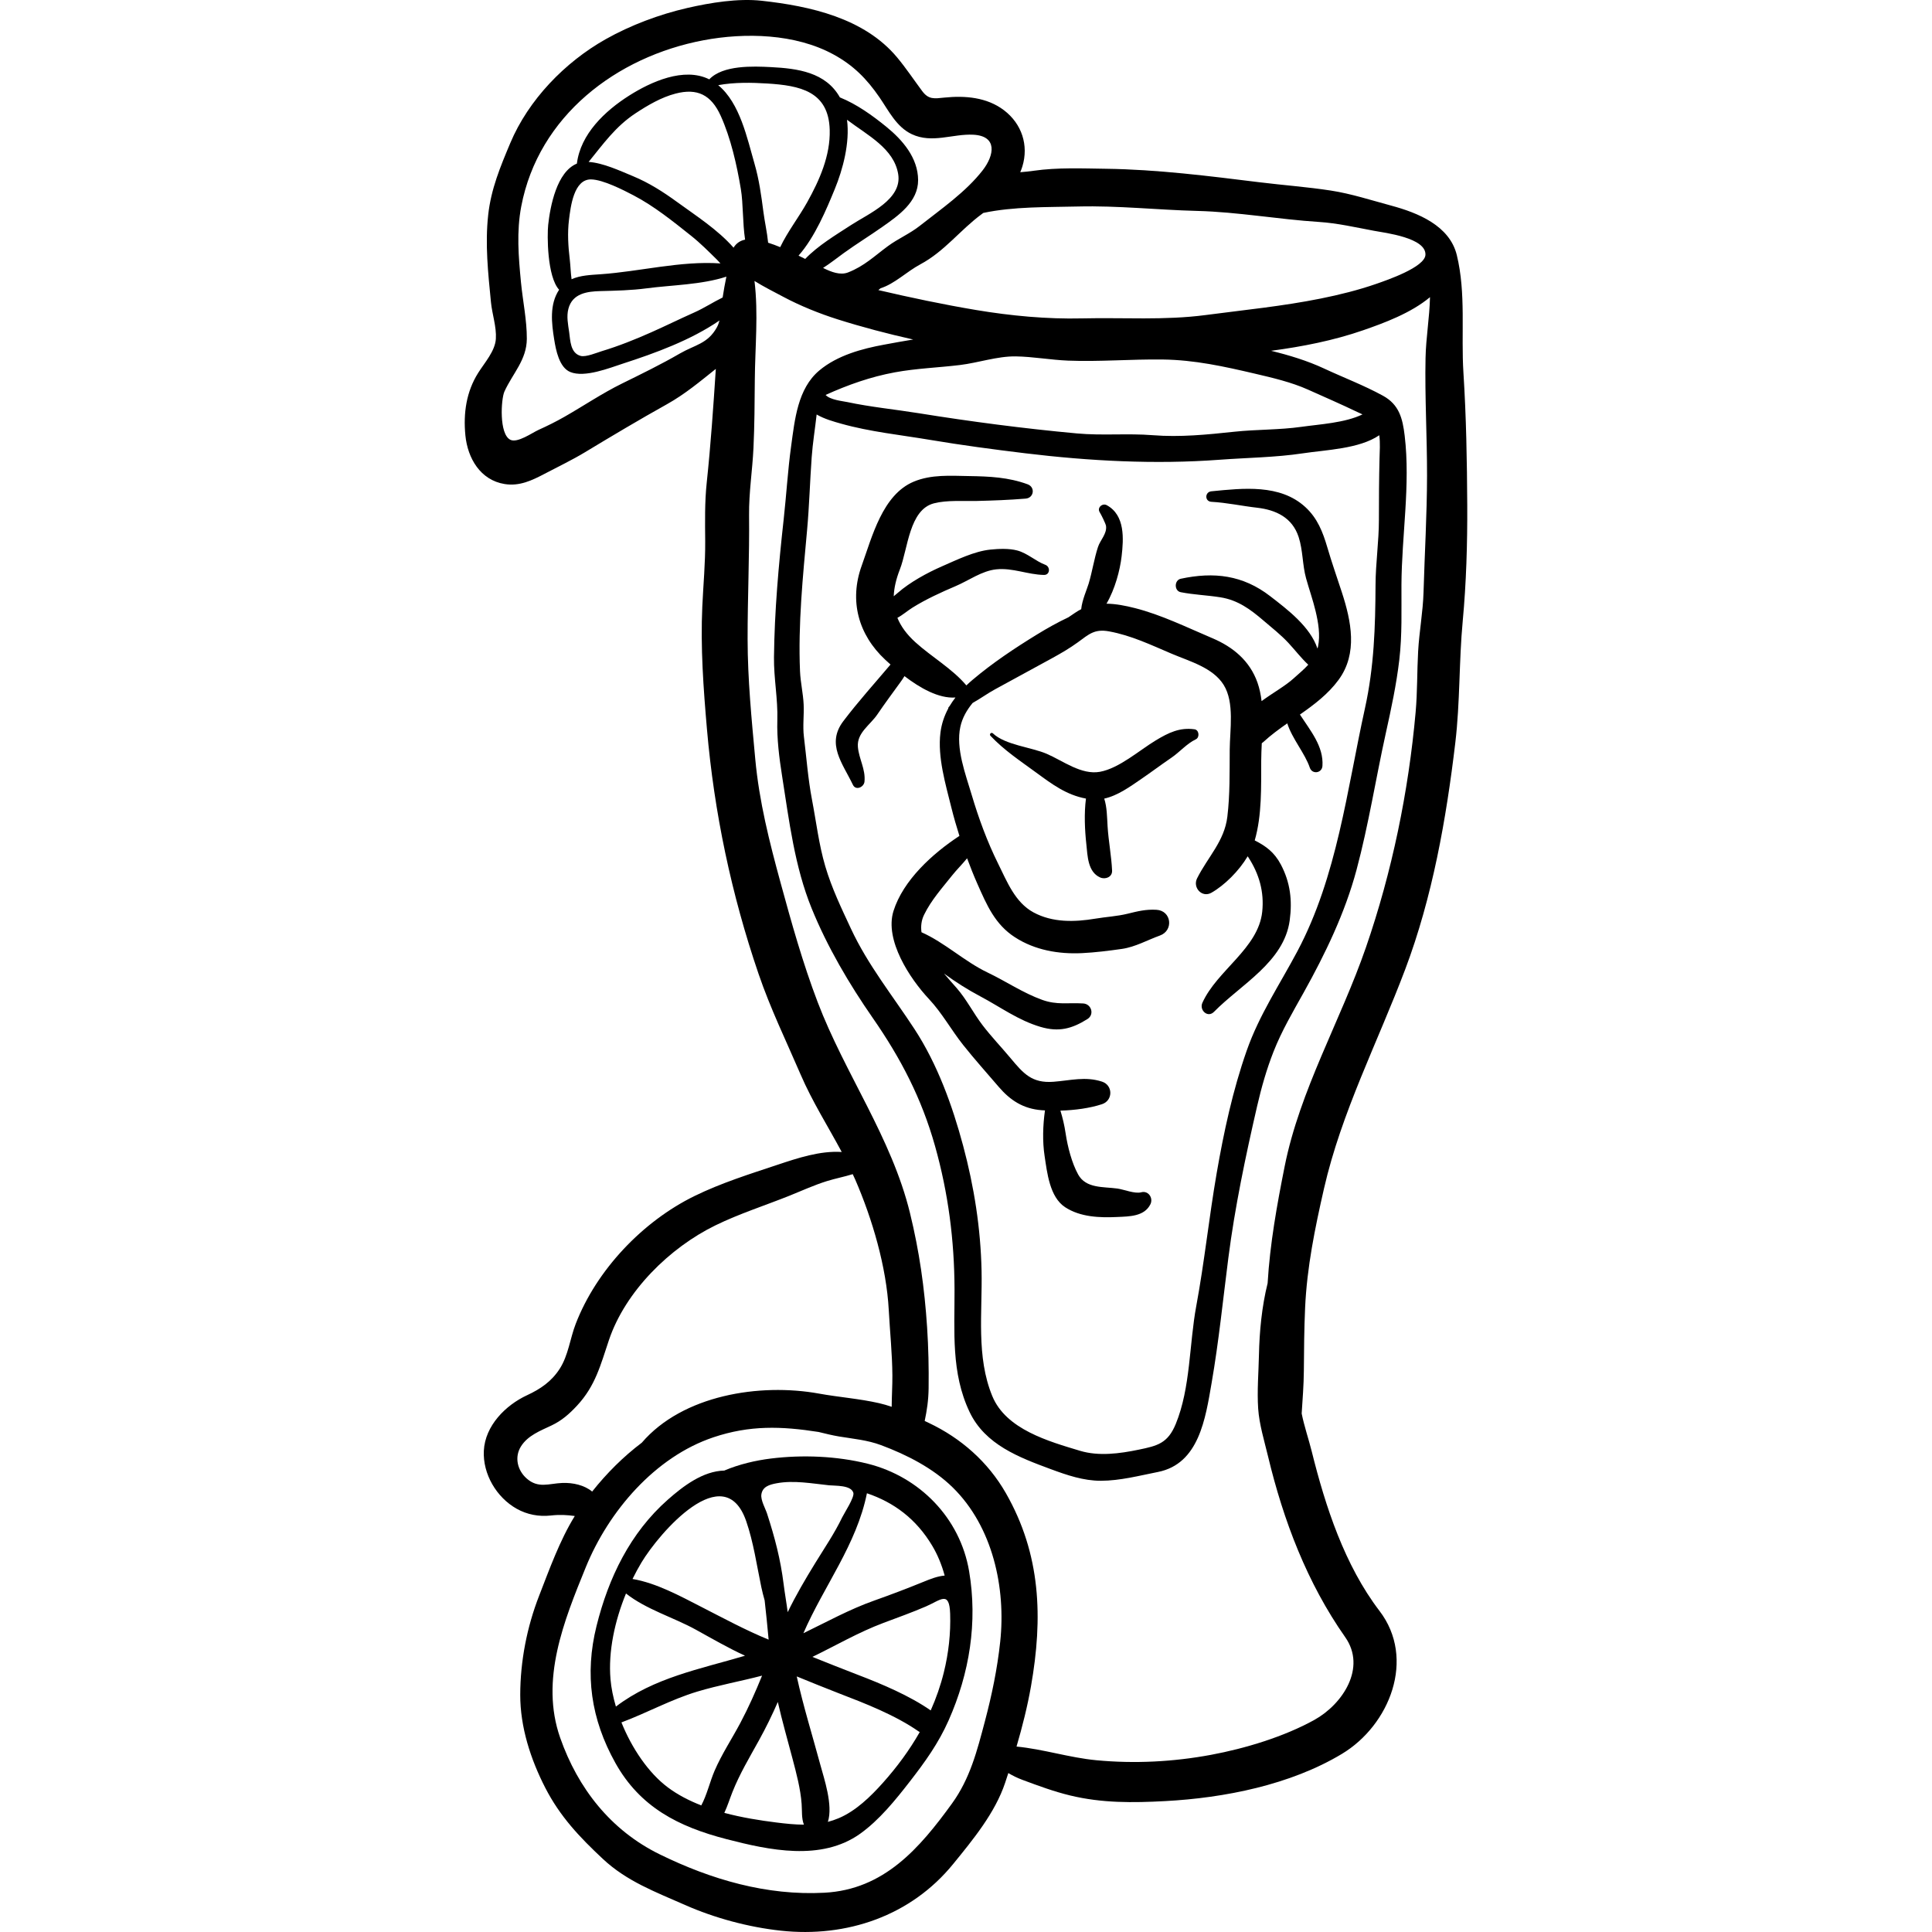 <?xml version="1.0" encoding="iso-8859-1"?>
<!-- Generator: Adobe Illustrator 19.0.0, SVG Export Plug-In . SVG Version: 6.00 Build 0)  -->
<svg version="1.1" id="Layer_1" xmlns="http://www.w3.org/2000/svg" xmlns:xlink="http://www.w3.org/1999/xlink" x="0px" y="0px"
	 viewBox="0 0 512.001 512.001" style="enable-background:new 0 0 512.001 512.001;" xml:space="preserve">
<g>
	<g>
		<path d="M388.836,133.849c-0.061-11.728-0.267-23.382-1.011-35.081c-0.659-10.351,0.721-20.975-1.753-31.158
			c-1.903-7.833-10.342-11.221-17.4-13.123c-5.216-1.406-10.63-3.163-15.966-3.984c-6.29-0.968-12.669-1.429-18.985-2.209
			c-13.354-1.651-27.087-3.385-40.537-3.567c-6.305-0.085-13.006-0.375-19.248,0.528c-1.181,0.171-2.369,0.286-3.559,0.386
			c0.207-0.492,0.399-0.994,0.559-1.518c1.722-5.625-0.153-11.307-4.85-14.893c-4.544-3.468-10.362-3.926-15.76-3.373
			c-2.762,0.283-4.23,0.577-5.953-1.743c-2.206-2.968-4.259-6.058-6.633-8.905C229.043,4.778,214.668,1.61,201.852,0.2
			c-6.258-0.689-13.6,0.51-19.718,1.916c-7.372,1.694-15.01,4.549-21.61,8.266c-10.849,6.111-20.491,16.089-25.306,27.556
			c-2.648,6.307-5.093,12.152-5.845,19.032c-0.852,7.787-0.021,15.368,0.732,23.1c0.309,3.174,1.5,6.533,1.304,9.716
			c-0.201,3.259-2.99,6.332-4.691,9.036c-3.137,4.984-3.965,10.665-3.387,16.557c0.596,6.066,3.971,11.856,10.396,12.896
			c3.921,0.635,7.238-0.946,10.617-2.723c3.59-1.888,7.255-3.633,10.731-5.732c7.216-4.359,14.341-8.603,21.701-12.713
			c4.772-2.665,8.791-6.051,12.923-9.345c-0.661,10.076-1.346,20.089-2.41,30.136c-0.548,5.171-0.447,10.358-0.406,15.549
			c0.046,5.815-0.503,11.496-0.767,17.288c-0.494,10.834,0.295,21.68,1.229,32.464c1.92,22.156,6.472,43.784,13.673,64.87
			c3.161,9.256,7.33,17.806,11.175,26.742c3.052,7.094,7.224,13.662,10.873,20.479c-5.711-0.38-11.729,1.629-16.948,3.368
			c-7.457,2.484-14.963,4.828-22.045,8.29c-13.745,6.719-26.008,19.603-31.513,33.91c-1.487,3.865-1.952,8.324-4.213,11.852
			c-2.176,3.396-5.128,5.398-8.671,7.04c-5.701,2.641-11.123,8.086-11.455,14.709c-0.309,6.174,3.352,12.366,8.697,15.375
			c2.77,1.559,5.901,2.142,9.033,1.795c2.44-0.271,4.315-0.149,6.373,0.131c-4.006,6.498-6.711,14.099-9.45,21.124
			c-3.229,8.282-4.996,17.362-5.007,26.262c-0.011,8.544,2.743,17.067,6.631,24.636c3.919,7.63,9.107,13.096,15.274,18.86
			c6.366,5.95,13.95,8.744,21.764,12.197c7.851,3.47,16.811,5.882,25.377,6.812c17.457,1.895,34.478-3.907,45.681-17.663
			c5.252-6.448,11.121-13.563,13.772-21.515c0.286-0.858,0.569-1.724,0.85-2.59c1.127,0.671,2.32,1.271,3.752,1.805
			c4.151,1.546,8.34,3.097,12.652,4.137c8.444,2.036,16.589,1.946,25.156,1.488c15.718-0.84,33.185-4.295,46.849-12.515
			c12.661-7.617,19.647-25.208,9.962-37.88c-9.244-12.095-14.328-27.652-17.955-42.245c-0.817-3.286-2.003-6.7-2.674-10.074
			c0.238-3.748,0.546-7.483,0.576-11.285c0.044-5.564,0.081-11.127,0.331-16.687c0.486-10.804,2.602-21.095,5.002-31.618
			c4.608-20.207,14.246-38.822,21.531-58.128c7.226-19.148,10.879-39.854,13.281-60.106c1.271-10.716,0.951-21.444,1.957-32.165
			C388.584,154.473,388.888,144.032,388.836,133.849z M285.717,54.724c10.583-0.259,20.975,0.904,31.531,1.172
			c10.793,0.274,21.559,2.237,32.34,2.926c4.859,0.311,9.681,1.439,14.472,2.328c3.054,0.567,13.902,1.863,13.698,6.38
			c-0.149,3.295-10.291,6.743-13.011,7.69c-4.74,1.651-9.806,2.905-14.725,3.895c-10.186,2.05-20.277,3.025-30.551,4.38
			c-10.843,1.43-21.808,0.624-32.711,0.882c-9.343,0.222-18.892-0.68-28.131-2.228c-8.617-1.444-17.293-3.273-25.857-5.272
			c0.198-0.155,0.396-0.311,0.58-0.479c3.786-1.208,6.883-4.385,10.566-6.358c6.441-3.451,10.519-9.086,16.276-13.317
			c0.133-0.097,0.265-0.196,0.397-0.294h0.001C268.671,54.711,277.47,54.926,285.717,54.724z M260.126,336.768
			c-0.24-11.27-1.973-22.268-4.889-33.152c-2.853-10.648-6.819-21.61-12.88-30.888c-5.789-8.864-12.37-16.983-16.871-26.665
			c-2.556-5.498-5.05-10.635-6.781-16.492c-1.69-5.722-2.39-11.755-3.513-17.613c-1.064-5.551-1.459-11.125-2.146-16.703
			c-0.353-2.866,0.063-5.689-0.071-8.568c-0.137-2.951-0.836-5.835-0.962-8.795c-0.529-12.446,0.746-25.033,1.871-37.402
			c0.586-6.442,0.758-12.915,1.223-19.366c0.269-3.724,0.889-7.507,1.311-11.279c2.074,1.214,4.681,1.923,6.495,2.435
			c7.622,2.15,15.763,2.979,23.562,4.291c8.363,1.407,16.766,2.527,25.185,3.547c17.019,2.061,34.448,2.994,51.527,1.72
			c7.292-0.544,14.827-0.61,22.049-1.698c6.167-0.93,14.999-1.175,20.284-4.799c0.285,2.06,0.112,4.341,0.065,6.247
			c-0.132,5.386-0.163,10.761-0.162,16.15c0.001,5.785-0.866,11.48-0.892,17.234c-0.052,11.198-0.381,21.74-2.81,32.757
			c-4.769,21.622-7.367,44.539-17.91,64.381c-4.694,8.834-10.099,16.839-13.428,26.332c-3.696,10.539-6.066,21.532-7.965,32.527
			c-2.016,11.666-3.243,23.552-5.399,35.15c-1.871,10.066-1.5,21.681-5.436,31.254c-2.117,5.149-4.881,5.787-9.821,6.808
			c-5.026,1.039-10.563,1.794-15.533,0.299c-8.322-2.503-19.614-5.668-23.253-14.475
			C258.656,359.553,260.361,347.822,260.126,336.768z M344.878,113.116c-5.868,0.831-11.851,0.667-17.746,1.295
			c-7.231,0.771-14.381,1.497-21.647,0.92c-6.701-0.532-13.4,0.147-20.092-0.469c-14.047-1.293-28.071-3.127-41.994-5.367
			c-6.286-1.011-12.678-1.624-18.904-2.952c-1.182-0.252-4.5-0.556-5.704-1.883c5.938-2.673,11.879-4.792,18.349-5.987
			c5.708-1.054,11.524-1.241,17.277-1.942c4.837-0.589,9.908-2.362,14.789-2.285c4.526,0.071,9.222,0.933,13.826,1.12
			c8.207,0.334,16.769-0.405,25.115-0.294c8.463,0.113,16.252,1.841,24.444,3.758c4.658,1.09,9.632,2.25,14.005,4.206
			c4.388,1.963,8.857,3.908,13.179,5.983c0.422,0.203,0.863,0.398,1.302,0.599C356.418,112.076,349.761,112.425,344.878,113.116z
			 M189.957,86.789c-2.424,4.344-5.813,4.593-9.781,6.892c-4.989,2.89-10.169,5.415-15.339,7.961
			c-5.27,2.594-10.141,5.897-15.242,8.808c-2.252,1.285-4.542,2.419-6.905,3.487c-1.655,0.748-5.537,3.523-7.419,2.619
			c-3.067-1.472-2.489-10.83-1.593-12.796c2.2-4.83,5.906-8.363,5.936-13.972c0.026-4.928-1.089-10.132-1.557-15.034
			c-0.644-6.738-1.204-13.336,0.085-20.084c4.566-23.903,25.185-39.635,48.279-43.997c11.052-2.087,24.327-1.759,34.439,3.746
			c5.28,2.874,8.812,6.442,12.199,11.365c2.45,3.562,4.486,7.846,8.578,9.778c5.38,2.539,10.865-0.144,16.296,0.139
			c6.458,0.336,5.583,5.43,2.503,9.407c-4.464,5.762-11.019,10.271-16.698,14.752c-2.631,2.076-5.727,3.375-8.433,5.365
			c-3.606,2.651-6.239,5.284-10.56,6.971c-2.084,0.814-4.464-0.115-6.625-1.192c1.877-1.191,3.626-2.59,5.469-3.926
			c3.347-2.426,6.871-4.579,10.248-6.959c4.234-2.984,9.507-6.621,9.471-12.413c-0.036-5.887-4.125-10.611-8.425-14.11
			c-3.678-2.993-7.828-5.982-12.306-7.787c-3.748-6.667-11.193-7.667-18.286-8.026c-4.658-0.236-12.711-0.582-16.329,3.244
			c-6.739-3.358-15.541,0.694-21.254,4.319c-6.387,4.052-12.87,10.168-13.83,18.01c-5.338,2.182-7.068,11.299-7.606,16.229
			c-0.293,2.694-0.305,13.714,2.895,17.199c-2.596,3.896-2.001,8.867-1.296,13.228c0.439,2.719,1.303,7.35,4.242,8.571
			c3.819,1.586,10.439-1.083,13.999-2.238c8.62-2.797,17.926-6.187,25.561-11.417C190.504,85.585,190.277,86.216,189.957,86.789z
			 M221.245,50.055c2.119-5.17,4.007-12.188,3.223-18.316c5.509,4.159,12.438,7.609,13.561,14.392
			c1.111,6.713-7.748,10.425-12.472,13.497c-4.078,2.652-8.729,5.412-12.17,8.989c-0.586-0.291-1.183-0.582-1.765-0.871
			C215.953,62.845,219.016,55.494,221.245,50.055z M206.764,65.496c-1.04-0.431-2.102-0.83-3.201-1.177
			c-0.271-2.762-0.913-5.549-1.261-8.232c-0.561-4.327-1.137-8.527-2.356-12.727c-1.924-6.63-3.835-16.052-9.616-20.789
			c4.242-0.792,8.908-0.701,13.036-0.439c8.542,0.542,16.231,2,16.517,12.277c0.19,6.83-2.704,13.326-5.951,19.158
			C211.702,57.57,208.746,61.343,206.764,65.496z M156.625,47.545c3.189,0.036,8.691,2.88,11.286,4.237
			c5.462,2.856,10.432,6.875,15.243,10.702c2.414,1.921,4.659,4.176,6.859,6.343c0.319,0.314,0.619,0.649,0.916,0.984
			c-10.539-0.729-21.35,2.147-31.777,2.87c-2.616,0.181-5.378,0.281-7.681,1.321c-0.24-1.73-0.291-3.693-0.468-5.157
			c-0.423-3.524-0.653-7.077-0.214-10.612C151.221,54.761,152.061,47.493,156.625,47.545z M191.509,78.837
			c-2.537,1.241-4.906,2.807-7.511,3.967c-3.799,1.692-7.526,3.53-11.324,5.222c-4.29,1.911-8.69,3.674-13.191,5.035
			c-1.285,0.389-4.21,1.628-5.591,1.261c-2.762-0.734-2.75-4.164-3.055-6.287c-0.293-2.041-0.745-4.173-0.201-6.222
			c1.087-4.085,4.995-4.583,8.516-4.672c4.078-0.103,8.128-0.189,12.181-0.726c6.682-0.885,14.559-0.942,21.168-3.1
			C192.119,75.145,191.789,76.987,191.509,78.837z M194.399,65.633c-4.235-4.804-9.857-8.387-15.001-12.13
			c-3.657-2.662-7.43-5.069-11.637-6.811c-3.479-1.441-7.918-3.52-11.767-3.783c3.856-4.724,7.093-9.363,12.415-12.873
			c3.24-2.137,6.839-4.249,10.615-5.232c5.743-1.495,9.446,0.292,11.974,5.895c2.666,5.908,4.272,13.004,5.334,19.393
			c0.65,3.909,0.444,8.928,1.126,13.415C196.252,63.75,195.179,64.376,194.399,65.633z M149.041,392.998
			c-3.557,0.132-6.4,1.556-9.497-1.208c-2.453-2.19-3.249-5.648-1.484-8.474c1.815-2.905,5.157-4.156,8.068-5.539
			c2.762-1.312,4.729-3.046,6.814-5.292c4.868-5.245,6.212-10.76,8.436-17.361c4.363-12.952,16.128-24.491,28.227-30.396
			c6.34-3.094,13.112-5.245,19.652-7.867c3.291-1.32,6.503-2.806,9.894-3.859c2.252-0.699,4.586-1.14,6.828-1.837
			c0.212,0.462,0.439,0.916,0.641,1.382c4.557,10.478,8.295,23.186,8.914,34.642c0.313,5.802,0.915,11.492,0.958,17.316
			c0.02,2.661-0.17,5.502-0.183,8.311c-1.105-0.378-2.218-0.707-3.337-0.962c-5.195-1.187-10.66-1.582-15.919-2.535
			c-15.727-2.852-36.147,0.403-46.972,13.016c-4.871,3.678-9.262,8.047-13.152,12.945
			C154.838,393.554,151.818,392.895,149.041,392.998z M265.063,435.105c-0.776,7.2-2.211,14.097-4.06,21.086
			c-2.062,7.796-3.933,15.153-8.705,21.745c-8.612,11.895-18.031,22.821-33.822,23.659c-15.286,0.811-29.999-3.481-43.669-10.186
			c-12.94-6.347-21.638-17.453-26.35-30.863c-5.394-15.351,1.009-31.04,6.784-45.217c6.031-14.806,18.32-29.226,33.807-34.424
			c9.639-3.235,17.991-2.961,27.878-1.419c1.803,0.436,3.602,0.895,5.429,1.197c3.798,0.628,7.503,0.939,11.144,2.299
			c6.797,2.539,13.776,6.097,18.996,11.222C263.107,404.624,266.602,420.826,265.063,435.105z M378.181,126.051
			c-0.016,10.335-0.63,20.574-0.928,30.879c-0.152,5.253-1.143,10.46-1.434,15.707c-0.297,5.364-0.181,10.713-0.66,16.074
			c-1.879,21.067-6.263,42.383-13.178,62.379c-6.717,19.423-17.496,37.774-21.54,58.044c-2.04,10.226-3.892,20.519-4.507,30.927
			c-1.545,6.198-2.172,12.885-2.297,18.944c-0.097,4.695-0.525,9.62-0.208,14.297c0.284,4.19,1.638,8.571,2.614,12.643
			c4.08,17.032,10.362,33.558,20.451,47.921c5.705,8.122-0.683,17.779-8.182,21.932c-8.058,4.461-18.329,7.567-27.37,9.249
			c-10.021,1.864-20.292,2.391-30.398,1.434c-7.158-0.678-14.038-2.938-21.154-3.624c1.547-5.283,2.896-10.648,3.834-15.99
			c3.191-18.167,2.638-34.923-6.677-51.202c-4.695-8.204-11.843-14.529-20.412-18.581c-0.359-0.17-0.722-0.342-1.084-0.515
			c0.591-2.813,1.001-5.468,1.041-8.661c0.068-5.464-0.046-10.728-0.401-16.165c-0.679-10.41-2.05-20.096-4.536-30.273
			c-4.893-20.025-17.21-36.841-24.468-55.898c-3.956-10.385-6.911-20.96-9.836-31.666c-2.961-10.839-5.66-21.495-6.697-32.719
			c-0.978-10.581-2.015-21.143-2.031-31.777c-0.017-10.986,0.505-21.884,0.387-32.884c-0.065-6.02,0.891-11.875,1.169-17.866
			c0.276-5.962,0.307-12.021,0.352-17.993c0.065-8.612,0.973-17.58-0.086-26.21c2.514,1.566,5.197,2.902,7.787,4.28
			c4.367,2.325,9.48,4.379,14.195,5.874c6.484,2.057,13.266,3.836,20.073,5.361c-2.537,0.403-5.088,0.885-7.67,1.358
			c-5.919,1.084-12.445,2.849-17.217,6.857c-5.733,4.815-6.49,13.026-7.455,20.033c-0.885,6.43-1.259,12.911-1.972,19.361
			c-1.345,12.168-2.438,24.334-2.575,36.592c-0.063,5.62,1.058,11.069,0.889,16.673c-0.148,4.899,0.505,10.024,1.268,14.861
			c1.859,11.792,3.305,23.911,7.838,35.049c4.14,10.171,9.931,20.017,16.189,29.025c7.435,10.703,12.948,21.303,16.501,33.942
			c3.514,12.501,5.117,24.956,5.163,37.928c0.04,11.172-0.955,22.162,4,32.561c4.13,8.667,13.165,12.036,21.51,15.128
			c4.268,1.581,8.676,3.092,13.275,3.081c5.102-0.012,10.155-1.348,15.119-2.331c10.9-2.16,12.604-14.202,14.232-23.622
			c1.898-10.982,3.006-21.999,4.425-33.065c1.733-13.521,4.577-27.006,7.634-40.278c1.122-4.872,2.505-9.759,4.34-14.419
			c2.194-5.57,5.082-10.447,7.982-15.648c5.743-10.301,10.964-21.118,14.025-32.562c3.198-11.957,5.088-24.138,7.754-36.201
			c1.424-6.443,2.802-12.838,3.572-19.399c0.787-6.703,0.538-13.215,0.572-19.929c0.065-12.997,2.403-26.464,0.86-39.471
			c-0.551-4.646-1.479-8.277-5.769-10.63c-5.002-2.743-10.414-4.788-15.592-7.202c-4.471-2.084-9.248-3.524-14.046-4.701
			c8.306-1.104,16.599-2.731,24.448-5.458c5.381-1.87,12.594-4.506,17.664-8.757c-0.116,5.398-1.07,10.702-1.18,16.104
			C377.572,105.218,378.198,115.67,378.181,126.051z"/>
	</g>
</g>
<g>
	<g>
		<path d="M355.614,156.987c-1.303-4.004-2.669-7.865-3.854-11.911c-1.201-4.1-2.627-7.757-5.837-10.701
			c-6.699-6.144-16.502-4.996-24.892-4.176c-1.765,0.173-1.818,2.686,0,2.786c4.077,0.224,8.034,1.102,12.09,1.564
			c5.015,0.572,9.349,2.611,11.028,7.753c1.159,3.549,0.986,7.383,1.973,10.954c0.803,2.904,1.819,5.727,2.521,8.681
			c0.725,3.051,1.289,6.351,0.637,9.477c-0.034,0.163-0.094,0.306-0.136,0.463c-1.919-5.79-7.941-10.339-12.537-13.888
			c-7.239-5.591-14.9-6.494-23.693-4.611c-1.744,0.373-1.782,3.216,0,3.564c3.499,0.682,7.009,0.794,10.511,1.354
			c4.642,0.742,7.928,3.181,11.405,6.156c2.29,1.959,4.593,3.753,6.644,5.964c1.741,1.878,3.348,3.988,5.231,5.746
			c-1.174,1.295-2.574,2.434-3.907,3.646c-2.15,1.955-5.515,3.833-8.465,5.995c-0.201-1.695-0.539-3.341-1.086-4.897
			c-2.03-5.773-6.47-9.448-11.943-11.768c-6.642-2.815-13.543-6.214-20.551-7.987c-2.544-0.644-5.065-1.138-7.522-1.163
			c2.266-3.871,3.58-8.894,4.001-12.5c0.543-4.653,0.972-10.956-3.933-13.608c-1.151-0.622-2.631,0.669-1.867,1.867
			c0.375,0.588,1.603,3.064,1.679,3.646c0.271,2.066-1.532,3.738-2.13,5.555c-1.019,3.099-1.527,6.577-2.487,9.756
			c-0.445,1.474-1.745,4.37-1.965,6.741c-0.552,0.278-1.099,0.594-1.639,0.967c-0.574,0.397-1.156,0.787-1.739,1.176
			c-2.875,1.361-5.635,2.902-8.361,4.577c-5.936,3.647-11.757,7.52-17.081,12.027c-0.556,0.47-1.091,0.956-1.611,1.452
			c-3.714-4.417-9.272-7.586-13.527-11.454c-2.285-2.077-3.839-4.211-4.751-6.456c1.438-0.768,2.601-1.825,4.002-2.703
			c3.463-2.17,7.661-4.103,11.405-5.688c3.517-1.489,6.953-4.059,10.789-4.458c4.38-0.456,8.335,1.41,12.65,1.482
			c1.623,0.027,1.74-2.163,0.363-2.68c-2.623-0.986-4.753-3.098-7.487-3.811c-2.165-0.565-4.894-0.447-7.1-0.221
			c-4.254,0.435-8.91,2.734-12.783,4.422c-3.886,1.694-8.527,4.218-11.733,7.039c-0.317,0.279-0.685,0.58-1.076,0.898
			c0.084-2.226,0.636-4.578,1.623-7.103c2.15-5.502,2.474-15.863,9.063-17.529c3.506-0.887,7.616-0.53,11.202-0.615
			c4.39-0.105,8.707-0.266,13.076-0.626c2.197-0.181,2.596-3.033,0.514-3.797c-5.073-1.864-10.09-2.091-15.469-2.176
			c-4.95-0.078-10.044-0.474-14.714,1.481c-8.275,3.463-11.013,14.577-13.79,22.277c-3.332,9.241-0.921,18.246,6.25,24.919
			c0.428,0.398,0.899,0.827,1.393,1.267c-4.205,4.979-8.561,9.798-12.504,15c-4.591,6.058-0.194,11.169,2.532,16.87
			c0.777,1.624,2.93,0.624,3.073-0.832c0.328-3.333-1.486-6.026-1.747-9.227c-0.303-3.716,3.257-5.785,5.155-8.585
			c1.99-2.936,4.057-5.7,6.122-8.559c0.363-0.503,0.738-1.039,1.068-1.596c4.069,3.114,9.042,5.983,13.512,5.669
			c-0.558,0.727-1.086,1.472-1.548,2.257c-0.086,0.108-0.179,0.208-0.265,0.317c-0.077,0.098-0.1,0.217-0.097,0.333
			c-1.049,1.946-1.78,4.073-2.072,6.428c-0.798,6.44,1.367,13.679,2.908,19.882c0.626,2.518,1.35,4.998,2.124,7.46
			c-7.119,4.665-14.914,11.759-17.472,19.898c-2.422,7.707,4.347,17.94,9.382,23.313c3.517,3.753,5.895,8.181,9.077,12.19
			c2.999,3.778,6.281,7.427,9.42,11.098c3.108,3.63,6.537,5.813,11.366,6.196c0.292,0.023,0.601,0.034,0.9,0.051
			c-0.563,3.962-0.681,8.236-0.107,12.027c0.675,4.458,1.336,10.938,5.457,13.631c4.042,2.642,9.195,2.807,13.831,2.587
			c3.159-0.15,7.142-0.115,8.759-3.372c0.815-1.641-0.533-3.698-2.44-3.174c-1.678,0.461-4.593-0.756-6.319-0.993
			c-3.747-0.514-8.323,0.016-10.388-3.723c-1.682-3.044-2.792-7.374-3.301-10.772c-0.359-2.4-0.806-4.206-1.401-6.155
			c3.789-0.105,7.763-0.635,11.023-1.706c2.934-0.964,2.948-5.015,0-5.977c-4.424-1.443-8.382-0.302-12.853,0.036
			c-5.747,0.435-7.973-2.18-11.39-6.269c-2.43-2.909-5.116-5.711-7.413-8.721c-2.44-3.197-4.233-6.845-6.893-9.881
			c-0.951-1.086-2.122-2.376-3.311-3.799c3.055,2.22,6.192,4.226,9.601,6.032c5.364,2.842,10.045,6.345,15.956,8.093
			c4.868,1.44,8.331,0.501,12.439-2.075c1.918-1.203,1.061-3.997-1.119-4.133c-3.913-0.242-6.956,0.457-10.849-0.945
			c-5.173-1.863-9.579-4.911-14.515-7.266c-6.095-2.908-11.301-7.913-17.493-10.66c-0.214-1.583-0.041-3.15,0.691-4.645
			c1.923-3.931,4.802-7.098,7.497-10.495c1.081-1.362,2.592-2.858,3.897-4.459c0.846,2.274,1.735,4.533,2.724,6.762
			c2.502,5.639,4.661,10.755,9.981,14.183c5.279,3.401,11.537,4.486,17.748,4.188c3.458-0.166,7.156-0.629,10.569-1.118
			c3.567-0.511,6.733-2.344,10.083-3.548c3.676-1.321,3.087-6.589-0.923-6.821c-2.793-0.162-4.932,0.378-7.627,1.04
			c-2.836,0.697-5.662,0.824-8.535,1.305c-5.528,0.926-11.385,1.081-16.441-1.666c-4.867-2.644-6.988-8.135-9.358-12.914
			c-2.898-5.844-5.141-11.96-6.998-18.208c-1.626-5.473-4.267-12.336-3.007-18.061c0.526-2.389,1.723-4.455,3.252-6.308
			c2.041-1.134,3.986-2.556,5.951-3.624c5.061-2.751,10.131-5.504,15.178-8.279c2.312-1.271,4.634-2.622,6.765-4.178
			c2.911-2.126,4.394-3.594,8.235-2.895c5.883,1.07,11.159,3.607,16.626,5.931c4.71,2.003,10.913,3.661,13.774,8.258
			c2.919,4.691,1.637,11.908,1.602,17.205c-0.04,5.921,0.081,11.864-0.63,17.754c-0.779,6.463-5.175,10.644-8.019,16.31
			c-1.219,2.428,1.287,5.241,3.807,3.807c3.451-1.965,7.258-5.718,9.605-9.652c0.062,0.092,0.123,0.184,0.182,0.275
			c2.855,4.402,4.229,9.15,3.67,14.419c-1.033,9.736-11.983,15.513-15.862,24.145c-0.862,1.917,1.409,4.077,3.081,2.377
			c7.141-7.26,18.572-13.22,20.064-24.231c0.718-5.3,0.158-10.061-2.344-14.799c-1.748-3.309-4.023-4.916-6.925-6.398
			c1.938-6.695,1.684-14.236,1.719-21.111c0.008-1.494,0.075-3.051,0.149-4.638c0.138-0.099,0.276-0.199,0.408-0.32
			c1.963-1.81,4.132-3.403,6.347-4.953c1.294,4.084,4.694,7.956,5.971,11.744c0.622,1.845,3.222,1.484,3.351-0.453
			c0.344-5.188-3.185-9.335-5.967-13.62c3.797-2.653,7.488-5.434,10.257-9.217C359.879,173.152,358.087,164.585,355.614,156.987z"/>
	</g>
</g>
<g>
	<g>
		<path d="M316.565,193.274c-3.945-0.553-6.909,0.913-10.245,2.92c-4.369,2.628-9.708,7.409-14.83,8.343
			c-4.905,0.894-9.795-2.91-14.072-4.758c-4.12-1.779-10.993-2.326-14.291-5.428c-0.427-0.402-1.047,0.217-0.643,0.643
			c3.641,3.85,7.791,6.577,12.058,9.705c4.315,3.163,8.068,5.97,13.251,6.934c-0.52,3.939-0.307,8.346,0.097,12.063
			c0.337,3.099,0.353,7.36,3.66,8.838c1.354,0.605,3.246-0.074,3.166-1.817c-0.182-3.948-0.948-7.784-1.191-11.71
			c-0.157-2.54-0.149-5.062-0.89-7.368c3.583-0.79,6.819-3.153,9.847-5.224c2.68-1.833,5.275-3.786,7.959-5.616
			c2.202-1.502,4.076-3.744,6.471-4.875C317.975,195.422,317.789,193.446,316.565,193.274z"/>
	</g>
</g>
<g>
	<g>
		<path d="M256.82,416.362c-2.397-14.113-13.154-25.024-26.836-28.452c-8.174-2.048-17.332-2.415-25.668-1.385
			c-4.081,0.504-8.417,1.513-12.372,3.19c-5.686,0.142-10.89,4.124-14.958,7.711c-9.998,8.816-15.727,20.725-18.898,33.471
			c-3.189,12.821-1.49,24.687,4.991,36.297c6.564,11.759,16.756,16.904,29.387,20.181c11.336,2.941,25.184,5.94,35.487-1.421
			c5.075-3.626,9.366-8.944,13.167-13.841c4.063-5.235,7.582-10.126,10.273-16.194C256.931,443.432,259.122,429.912,256.82,416.362z
			 M247.056,409.65c1.451,2.433,2.53,5.099,3.293,7.896c-1.952,0.165-3.786,0.905-5.744,1.705c-4.293,1.753-8.564,3.37-12.934,4.92
			c-6.601,2.341-12.564,5.655-18.762,8.648c5.458-12.554,14.092-23.458,16.835-37.088
			C236.866,398.137,242.788,402.494,247.056,409.65z M201.771,396.049c0.302-2.094,2.17-2.617,4.043-2.966
			c4.545-0.847,9.363,0.06,13.902,0.535c1.614,0.169,5.826-0.098,6.433,1.989c0.347,1.195-2.415,5.378-2.964,6.52
			c-2.019,4.2-4.644,8.05-7.082,12.01c-2.666,4.328-5.18,8.61-7.354,13.106c-0.324-2.507-0.774-4.998-1.071-7.377
			c-0.835-6.7-2.334-12.344-4.395-18.735C202.84,399.759,201.553,397.566,201.771,396.049z M170.002,414.066
			c4.681-7.778,21.904-27.845,27.75-10.943c1.935,5.594,2.794,11.691,4.005,17.473c0.248,1.185,0.555,2.361,0.884,3.533
			c0.41,3.458,0.722,6.927,1.056,10.394c-6.092-2.495-12-5.693-17.848-8.685c-5.498-2.813-11.899-6.333-18.224-7.391
			C168.375,416.923,169.168,415.453,170.002,414.066z M161.79,445.014c-0.628-7.358,1.135-15.483,4.105-22.722
			c5.32,4.22,12.68,6.368,18.492,9.579c4.201,2.321,8.589,4.858,13.053,6.915c-11.881,3.524-24.136,5.795-34.218,13.475
			C162.486,449.773,161.986,447.316,161.79,445.014z M185.846,478.453c-3.194-1.244-6.207-2.794-8.849-4.766
			c-5.163-3.854-9.569-10.414-12.311-17.229c6.766-2.525,13.161-6.084,20.142-8.18c5.644-1.695,11.45-2.725,17.13-4.216
			c-1.721,4.24-3.575,8.419-5.749,12.517c-2.267,4.274-4.932,8.266-6.851,12.726C188.137,472.143,187.348,475.653,185.846,478.453z
			 M205.783,482.984c-4.427-0.55-9.196-1.316-13.829-2.553c0.841-1.787,1.443-3.74,2.139-5.495
			c1.935-4.877,4.525-9.169,7.048-13.742c1.824-3.305,3.49-6.693,4.99-10.152c1.142,5.044,2.582,10.033,3.893,15.02
			c1.037,3.945,2.113,7.922,2.418,12.001c0.139,1.858-0.061,3.826,0.608,5.491C210.663,483.55,208.25,483.291,205.783,482.984z
			 M233.981,472.462c-3.263,3.65-7.16,7.451-11.725,9.384c-0.955,0.404-1.908,0.719-2.862,0.967
			c1.435-4.386-1.058-11.64-1.961-14.994c-2.112-7.841-4.549-15.612-6.288-23.549c3.696,1.502,7.386,3.026,11.108,4.456
			c7.079,2.72,14.996,5.792,21.244,10.151c0.083,0.058,0.164,0.09,0.246,0.138C241.014,463.814,237.705,468.296,233.981,472.462z
			 M250.122,443.216c-0.863,3.487-2.036,6.84-3.472,10.063c-5.636-3.913-12.878-6.974-19.273-9.421
			c-4.044-1.547-8.062-3.161-12.082-4.766c6.257-3.034,12.223-6.527,18.822-9.004c3.783-1.42,7.55-2.761,11.261-4.362
			c3.923-1.694,6.211-4.277,6.42,1.921C251.974,432.874,251.378,438.141,250.122,443.216z"/>
	</g>
</g>
<g>
</g>
<g>
</g>
<g>
</g>
<g>
</g>
<g>
</g>
<g>
</g>
<g>
</g>
<g>
</g>
<g>
</g>
<g>
</g>
<g>
</g>
<g>
</g>
<g>
</g>
<g>
</g>
<g>
</g>
</svg>
